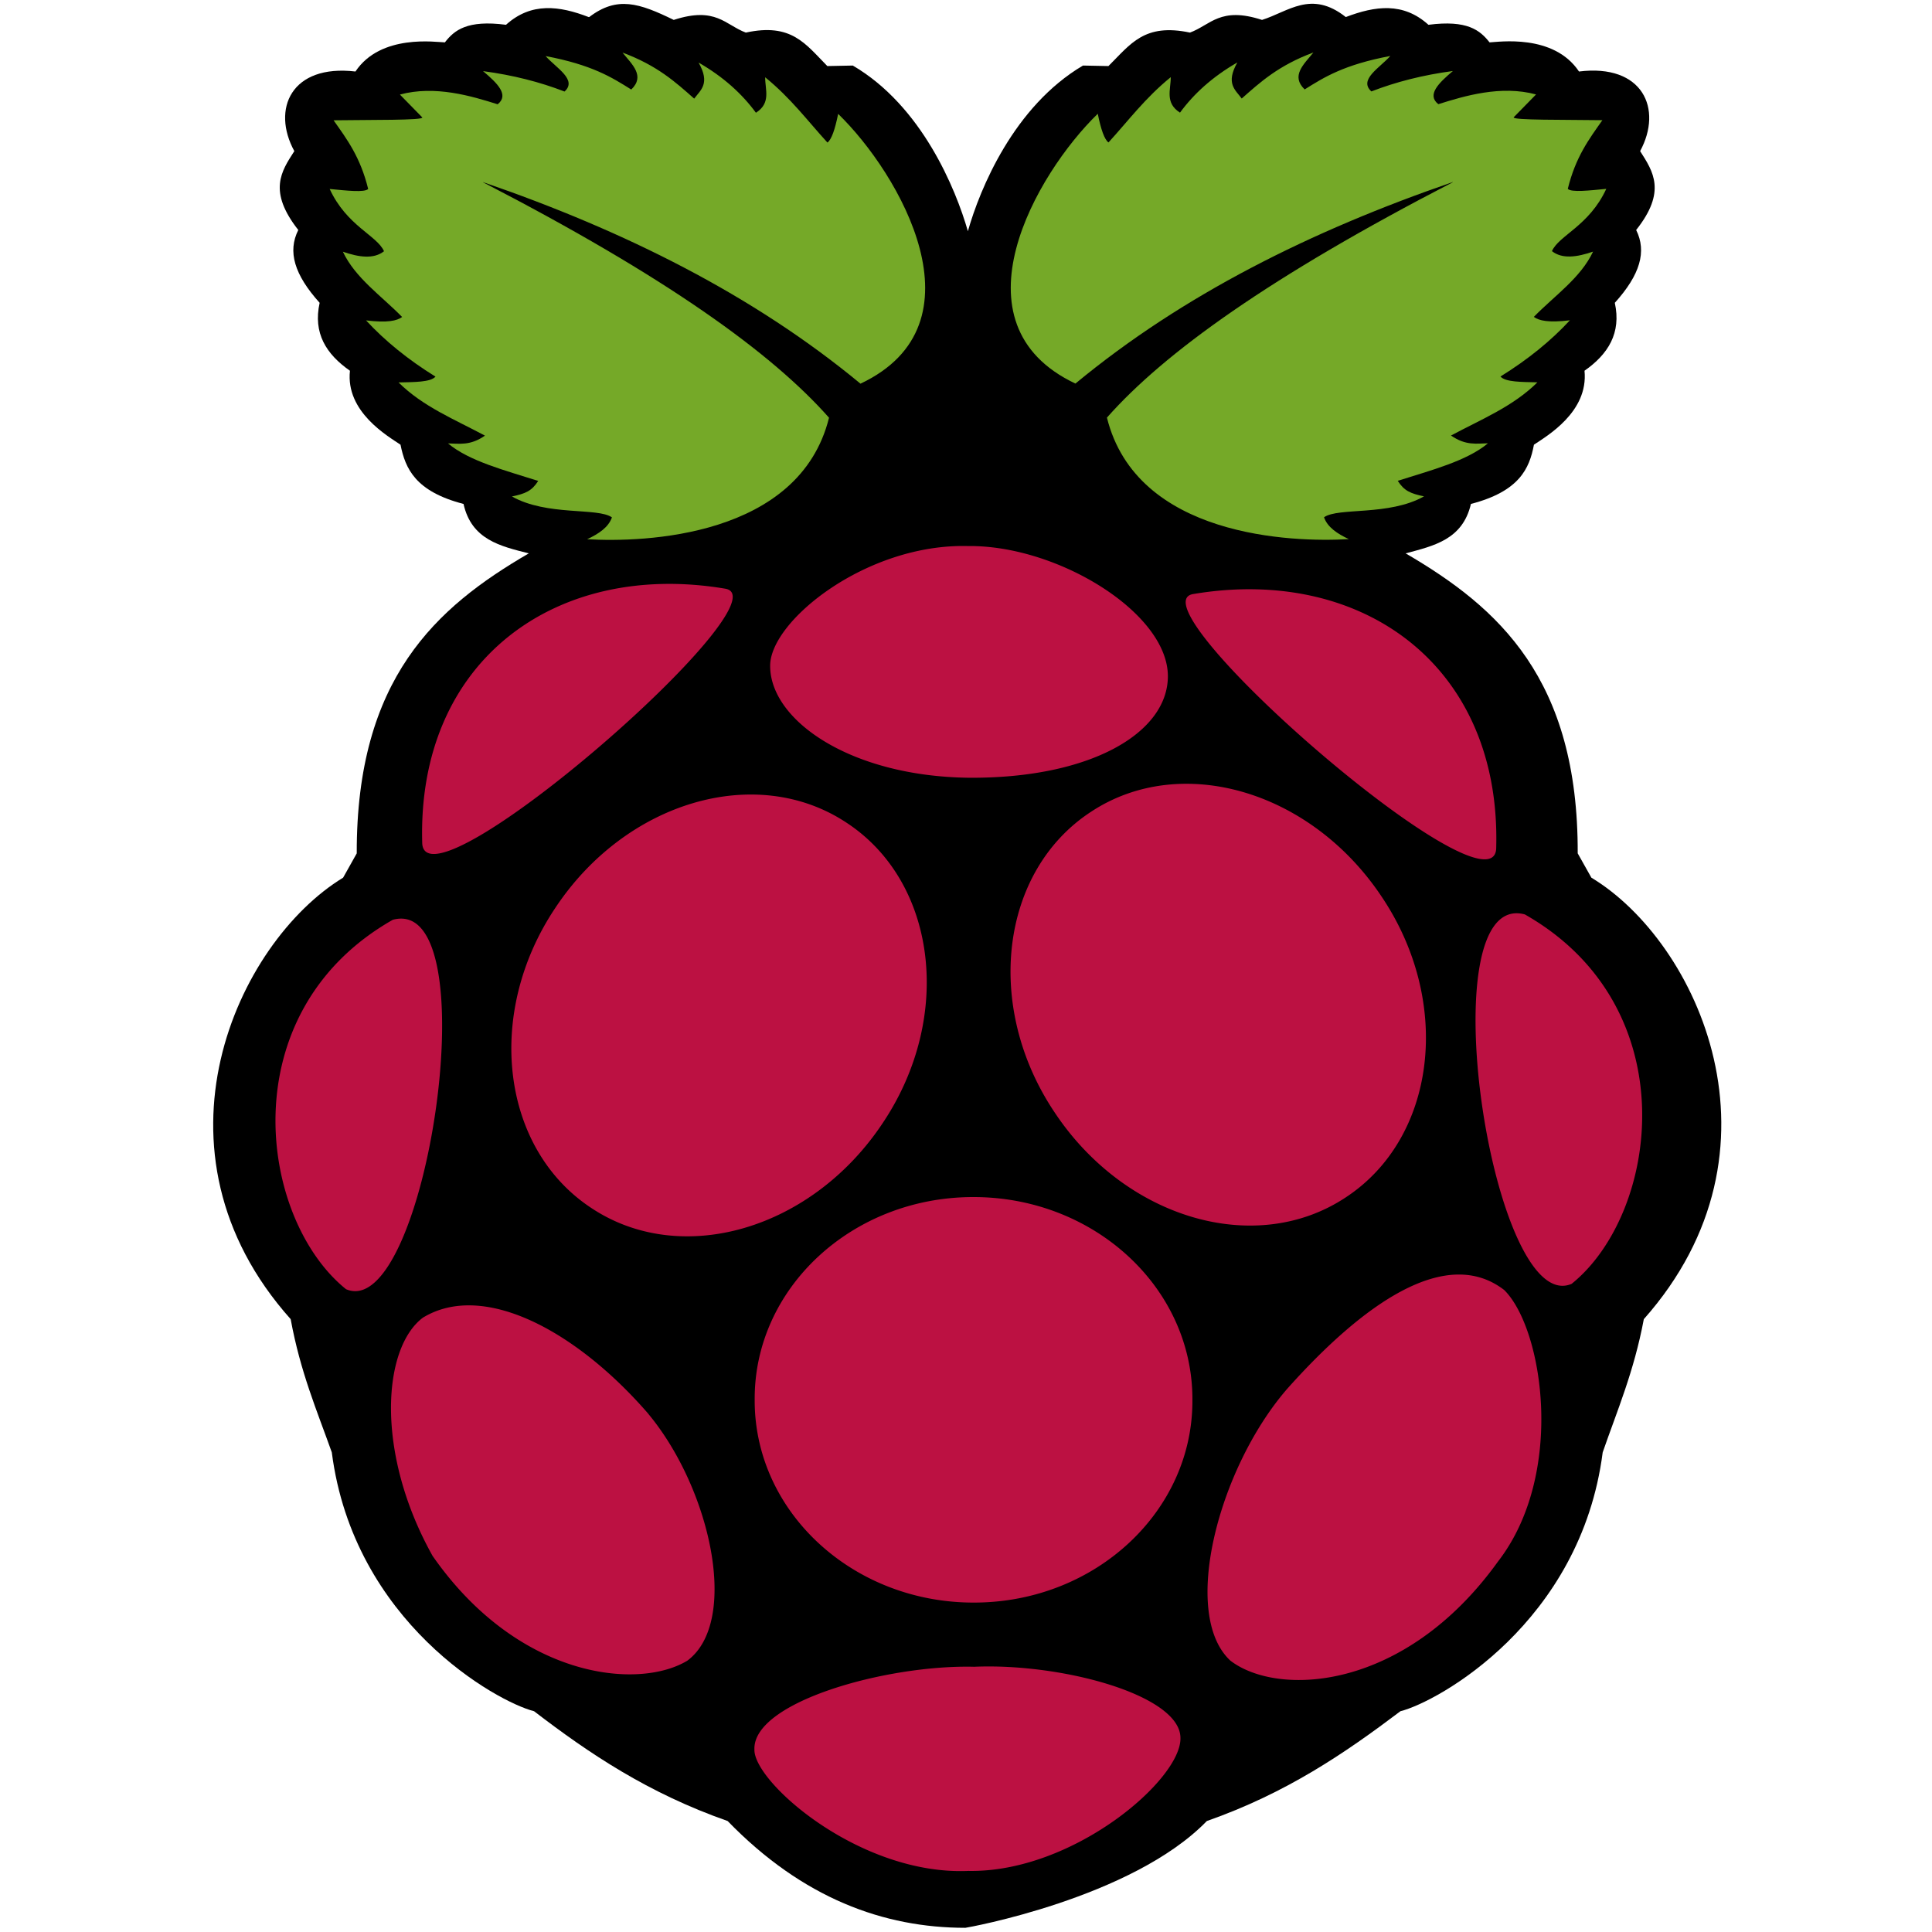 <?xml version="1.0" encoding="UTF-8"?>
<svg width="512" height="512" version="1.1" viewBox="0 0 512 512" xmlns="http://www.w3.org/2000/svg">
 <path d="m156 4.52c-7.72-2.97-15.2-4.01-21.9 2.05-10.3-1.34-13.7 1.43-16.2 4.66-2.27-0.047-17-2.33-23.7 7.72-17-2-22.3 9.94-16.2 21.1-3.46 5.36-7.05 10.6 1.05 20.9-2.86 5.69-1.09 11.8 5.66 19.3-1.78 8.03 1.72 13.6 8.03 18-1.18 10.9 10 17.3 13.4 19.6 1.28 6.38 3.97 12.4 16.7 15.7 2.11 9.48 9.79 11.2 17.3 13.1-24.6 14.3-45.7 33.2-45.6 79.5l-3.61 6.44c-28.2 17.2-53.7 72.4-13.9 117 2.59 14.1 6.95 24.2 10.9 35.3 5.79 45 43.7 66.1 53.6 68.6 14.6 11.2 30.2 21.7 51.3 29.1 19.9 20.5 41.4 28.3 63 28.3 0.318 0 44.1-7.8 64-28.3 21.1-7.4 36.6-18 51.3-29.1 9.94-2.49 47.8-23.5 53.6-68.6 3.88-11.2 8.26-21.3 10.9-35.3 39.8-44.9 14.3-100-13.9-117l-3.62-6.44c0.144-46.2-20.9-65.1-45.6-79.5 7.45-2 15.1-3.63 17.3-13.1 12.8-3.33 15.5-9.33 16.7-15.7 3.35-2.27 14.5-8.64 13.4-19.6 6.28-4.4 9.79-10 8.03-18 6.74-7.47 8.49-13.6 5.66-19.3 8.1-10.2 4.5-15.5 1.05-20.9 6.06-11.2 0.713-23.2-16.2-21.1-6.74-10.1-21.4-7.8-23.7-7.72-2.55-3.23-5.9-5.99-16.2-4.66-6.69-6.05-14.1-5.02-21.9-2.05-9.17-7.23-15.2-1.44-22.2 0.757-11.1-3.62-13.6 1.34-19.1 3.36-12.1-2.55-15.7 3.01-21.6 8.87l-6.75-0.135c-18.3 10.8-27.3 32.6-30.5 43.9-3.21-11.2-12.2-33.2-30.5-43.9l-6.75 0.135c-5.81-5.88-9.48-11.5-21.6-8.87-5.45-2.03-7.95-6.99-19.1-3.36-9.17-4.47-15-6.39-22.4-0.757z"/>
 <path d="m128 48.3c48.4 25 76.5 45.2 91.7 62.4-7.87 31.7-49.1 33.1-64.1 32.2 3.08-1.44 5.66-3.16 6.57-5.79-3.78-2.68-17.2-0.284-26.5-5.54 3.59-0.746 5.28-1.47 6.96-4.12-8.87-2.82-18.3-5.25-23.9-9.94 3.02 0.037 5.84 0.677 9.79-2.06-7.95-4.27-16.4-7.65-22.9-14.1 4.09-0.1 8.49-0.041 9.79-1.54-7.25-4.49-13.4-9.48-18.4-14.9 5.73 0.691 8.18 0.096 9.56-0.902-5.48-5.61-12.4-10.3-15.7-17.3 4.25 1.47 8.18 2.03 10.9-0.128-1.86-4.2-9.86-6.67-14.4-16.5 4.48 0.435 9.25 0.979 10.2 0-2.08-8.49-5.64-13.2-9.17-18.2 9.56-0.142 24.1 0.037 23.5-0.772l-5.92-6.05c9.33-2.52 19 0.404 25.9 2.58 3.12-2.46-0.056-5.58-3.87-8.79 7.95 1.06 15.1 2.89 21.6 5.41 3.47-3.13-2.26-6.27-5.02-9.4 12.3 2.33 17.5 5.61 22.7 8.87 3.75-3.6 0.216-6.66-2.32-9.79 9.25 3.43 14.1 7.87 19 12.2 1.7-2.3 4.33-3.98 1.16-9.56 6.58 3.79 11.5 8.26 15.2 13.3 4.07-2.59 2.42-6.14 2.45-9.4 6.84 5.57 11.2 11.5 16.5 17.3 1.07-0.78 2-3.42 2.84-7.6 16.3 15.8 39.4 55.7 5.92 71.5-28.4-23.5-62.5-40.5-100-53.4l0.011-0.006m257 0c-48.4 25-76.5 45.2-91.7 62.4 7.87 31.7 49.1 33.1 64.1 32.2-3.08-1.44-5.66-3.16-6.57-5.79 3.78-2.68 17.2-0.284 26.5-5.54-3.59-0.746-5.28-1.47-6.96-4.12 8.87-2.82 18.3-5.25 23.9-9.94-3.02 0.037-5.84 0.677-9.79-2.06 7.95-4.27 16.4-7.65 22.9-14.1-4.1-0.1-8.49-0.041-9.79-1.54 7.25-4.49 13.4-9.48 18.4-14.9-5.73 0.691-8.18 0.096-9.56-0.902 5.47-5.61 12.4-10.3 15.7-17.3-4.25 1.47-8.18 2.03-10.9-0.128 1.86-4.2 9.86-6.67 14.4-16.5-4.48 0.435-9.25 0.979-10.2 0 2.08-8.49 5.65-13.2 9.17-18.2-9.56-0.142-24.1 0.037-23.5-0.772l5.92-6.05c-9.33-2.52-19 0.406-25.9 2.58-3.12-2.46 0.054-5.58 3.86-8.79-7.95 1.06-15.1 2.89-21.6 5.41-3.47-3.13 2.26-6.27 5.02-9.4-12.3 2.33-17.5 5.61-22.7 8.87-3.75-3.6-0.214-6.66 2.32-9.79-9.25 3.43-14.1 7.87-19 12.2-1.7-2.3-4.33-3.98-1.16-9.56-6.58 3.79-11.5 8.26-15.2 13.3-4.07-2.59-2.42-6.14-2.45-9.4-6.84 5.57-11.2 11.5-16.5 17.3-1.07-0.78-2-3.42-2.84-7.6-16.3 15.8-39.4 55.7-5.92 71.5 28.4-23.5 62.5-40.5 100-53.4h-6e-3" fill="#75a928"/>
 <path d="m316 371c0.168 29.5-25.7 53.6-57.7 53.7-32 0.156-58.1-23.7-58.3-53.2a33.9 33.9 0 0 1 0-0.563c-0.168-29.5 25.7-53.6 57.7-53.7 32-0.156 58.1 23.7 58.3 53.2v0.563m-91.7-153c24 15.7 28.4 51.5 9.71 79.5-18.7 28.3-53.3 38.5-77.2 22.7-24-15.7-28.4-51.5-9.71-79.5 18.7-28.3 53.3-38.5 77.2-22.7m64.8-2.85c-24 15.7-28.4 51.5-9.71 79.5 18.7 28.3 53.3 38.5 77.2 22.7 24-15.7 28.4-51.5 9.71-79.5-18.7-28.3-53.3-38.5-77.2-22.7m-185 28.6c25.9-6.96 8.79 107-12.4 97.9-23.2-18.7-30.7-73.4 12.4-97.9m300-1.42c-25.9-6.96-8.79 107 12.4 97.9 23.2-18.7 30.7-73.4-12.4-97.9m-87.9-84.9c44.8-7.56 81.8 19 80.3 67.6-1.48 18.6-97.1-64.8-80.3-67.6m-124-1.42c-44.8-7.56-81.8 19-80.3 67.6 1.48 18.6 97.1-64.8 80.3-67.6m64.3-11.3c-26.8-0.696-52.4 19.8-52.4 31.7-0.073 14.4 21.1 29.3 52.6 29.7 32.2 0.229 52.7-11.8 52.8-26.8 0.118-16.9-29.3-34.9-53-34.6v2e-3m1.63 297c23.3-1.02 54.6 7.51 54.7 18.8 0.387 11-28.4 35.8-56.2 35.3-28.8 1.25-57-23.6-56.7-32.2-0.432-12.6 35.1-22.5 58.3-21.9m-86.4-67c16.6 20 24.2 55.1 10.3 65.4-13.1 7.87-44.9 4.65-67.5-27.8-15.2-27.2-13.3-55-2.58-63.1 16-9.79 40.7 3.42 59.8 25.5h-2e-3m169-6.34c-18 21-28 59.4-14.8 71.7 12.5 9.63 46.1 8.26 70.9-26.2 18-23.2 12-61.8 1.69-72-15.3-11.8-37.2 3.31-57.8 26.5v6e-3" fill="#bc1142"/>
</svg>
